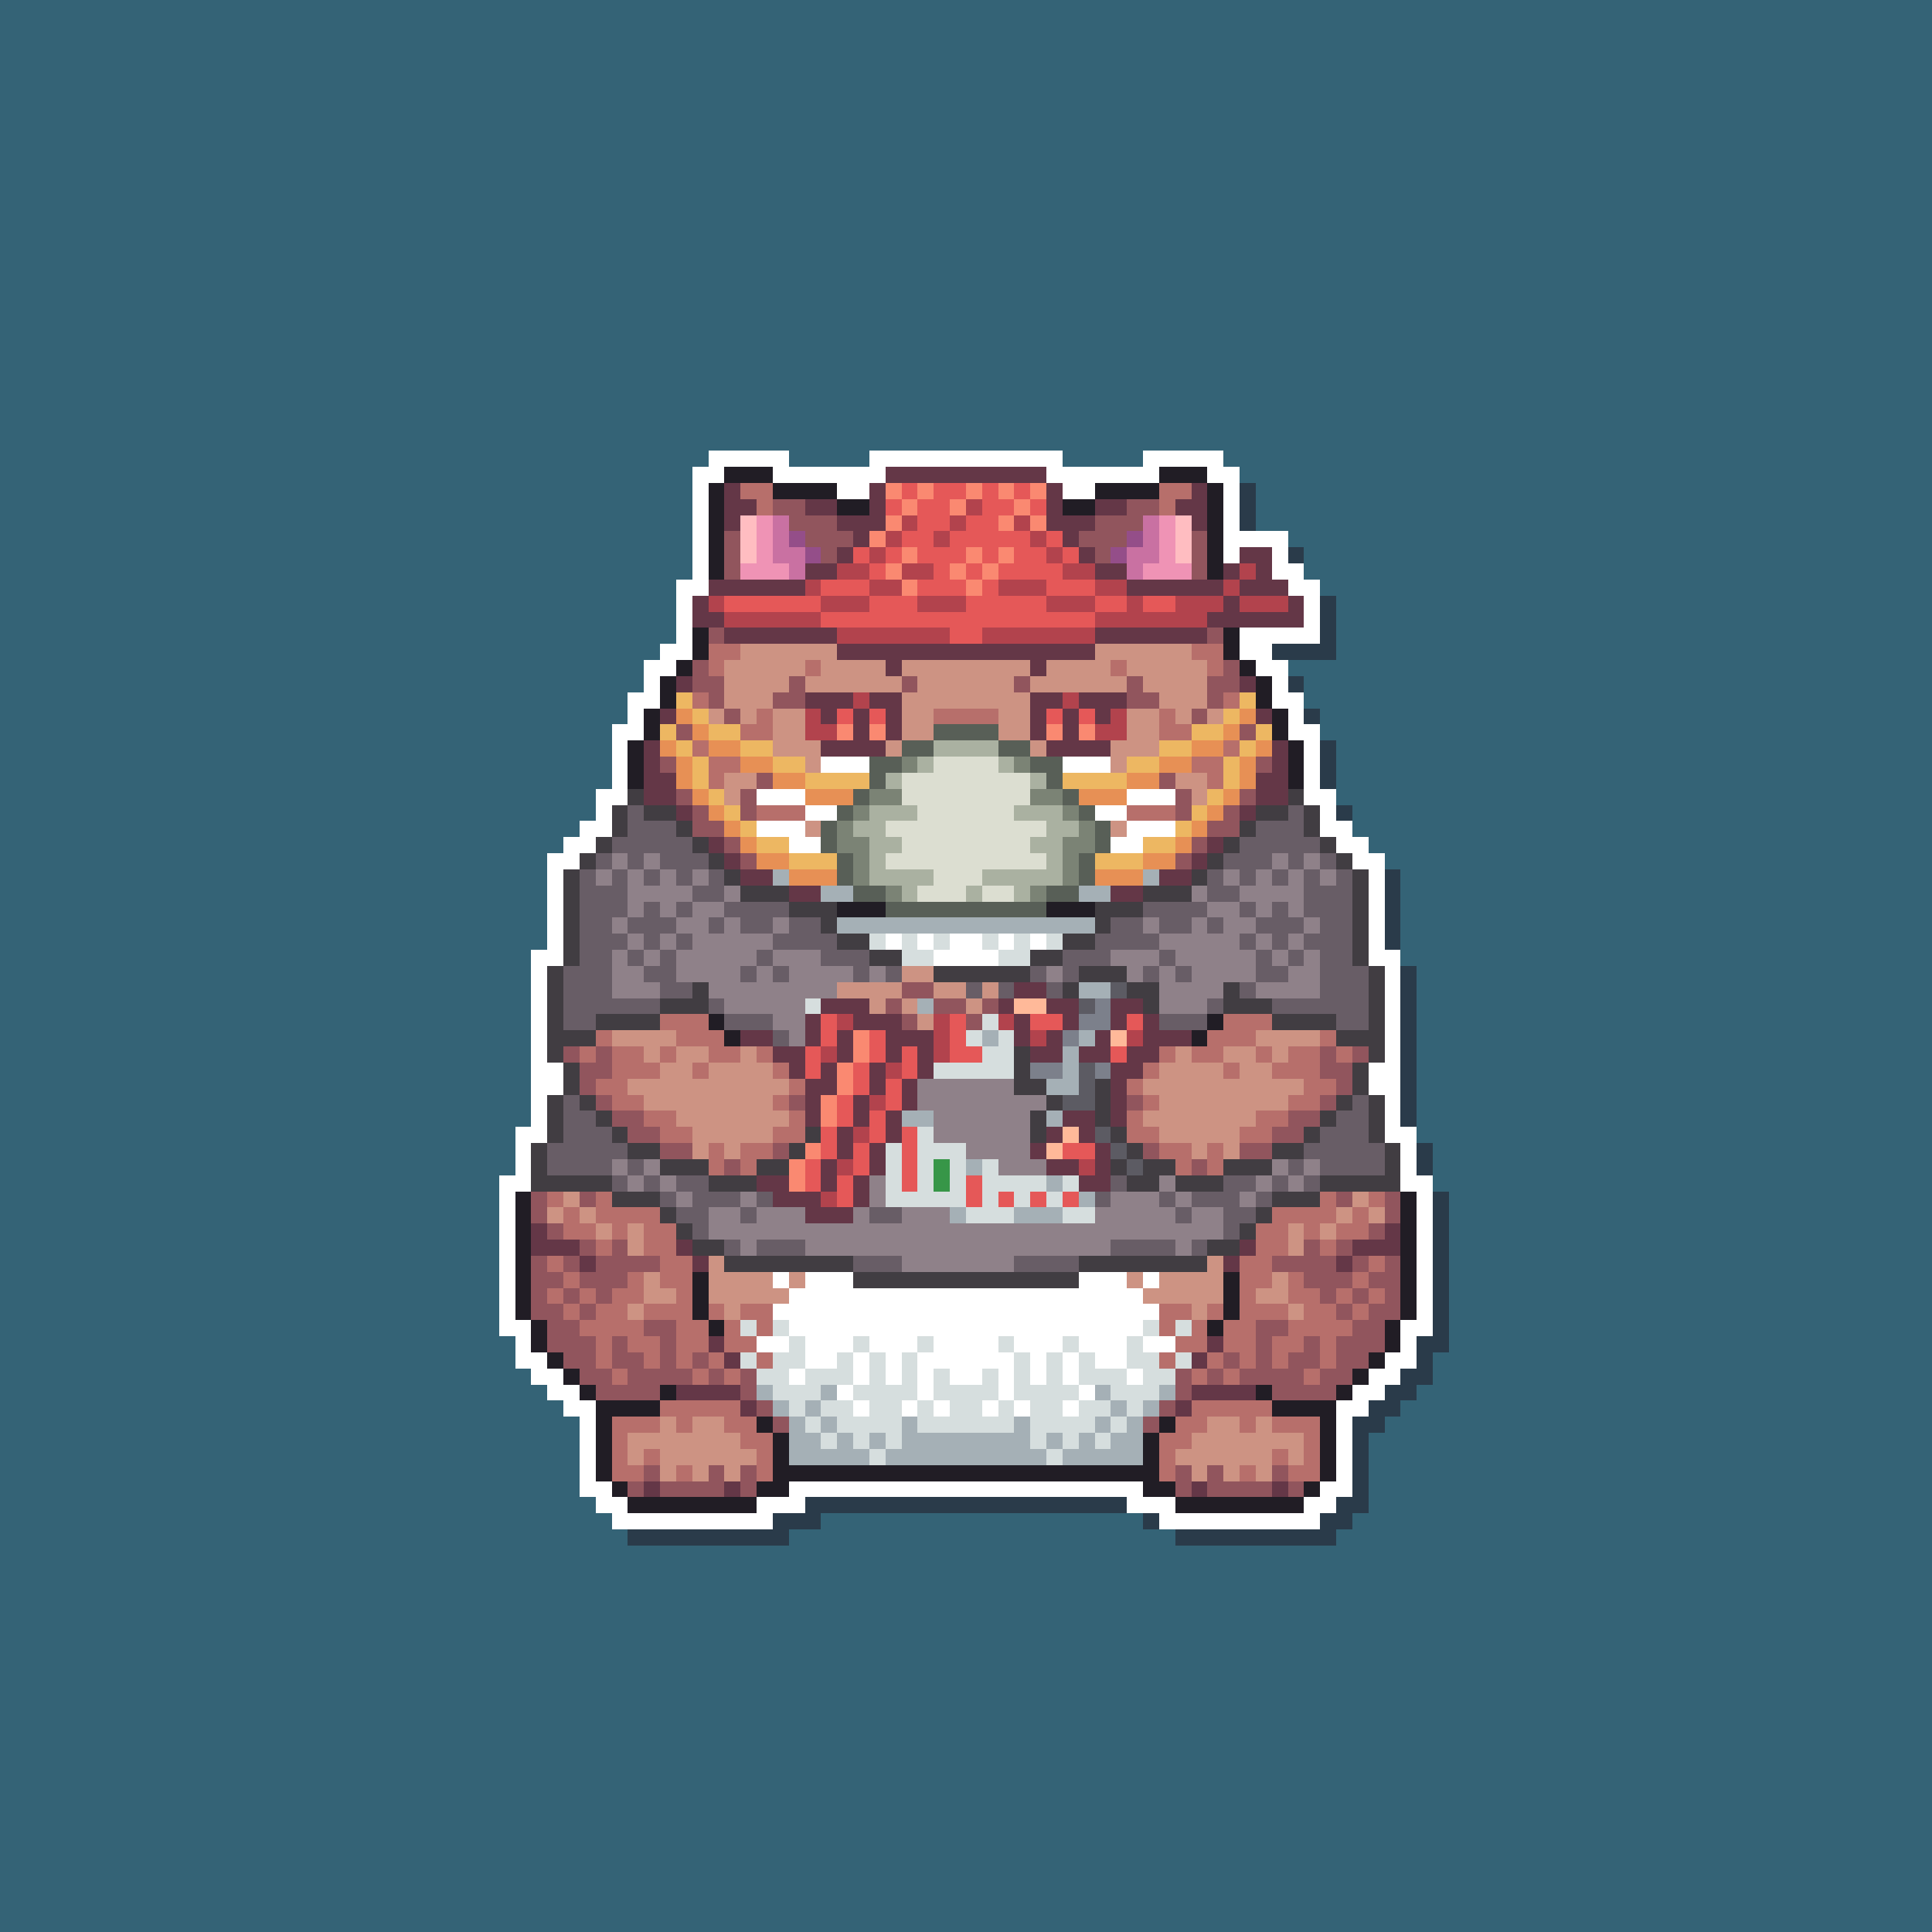 <svg xmlns="http://www.w3.org/2000/svg" shape-rendering="crispEdges" viewBox="0 -0.5 120 120" style="width:100%;height:100%;transform:translate3d(0,0,0);content-visibility:visible">
  <rect x="0" y="-0.5" width="120" height="120" fill="#333333" stroke="none"/>
  <path stroke="#346376" d="M0,0 h120 M0,1 h120 M0,2 h120 M0,3 h120 M0,4 h120 M0,5 h120 
    M0,6 h120 M0,7 h120 M0,8 h120 M0,9 h120 M0,10 h120 M0,11 h120 M0,12 h120 M0,13 h120 
    M0,14 h120 M0,15 h120 M0,16 h120 M0,17 h120 M0,18 h120 M0,19 h120 M0,20 h120 
    M0,21 h120 M0,22 h120 M0,23 h120 M0,24 h120 M0,25 h120 M0,26 h120 M0,27 h120 
    M0,28 h44 M49,28 h5 M66,28 h5 M76,28 h44 M0,29 h43 M77,29 h43 M0,30 h43 M78,30 h42 
    M0,31 h43 M78,31 h42 M0,32 h43 M78,32 h42 M0,33 h43 M80,33 h40 M0,34 h43 M81,34 h39 
    M0,35 h43 M81,35 h39 M0,36 h42 M82,36 h38 M0,37 h42 M83,37 h37 M0,38 h42 M83,38 h37 
    M0,39 h42 M83,39 h37 M0,40 h41 M83,40 h37 M0,41 h40 M80,41 h40 M0,42 h40 M81,42 h39 
    M0,43 h39 M81,43 h39 M0,44 h39 M82,44 h38 M0,45 h38 M82,45 h38 M0,46 h38 M83,46 h37 
    M0,47 h38 M83,47 h37 M0,48 h38 M83,48 h37 M0,49 h37 M83,49 h37 M0,50 h37 M84,50 h36 
    M0,51 h36 M84,51 h36 M0,52 h35 M85,52 h35 M0,53 h34 M86,53 h34 M0,54 h34 M87,54 h33 
    M0,55 h34 M87,55 h33 M0,56 h34 M87,56 h33 M0,57 h34 M87,57 h33 M0,58 h34 M87,58 h33 
    M0,59 h33 M87,59 h33 M0,60 h33 M88,60 h32 M0,61 h33 M88,61 h32 M0,62 h33 M88,62 h32 
    M0,63 h33 M88,63 h32 M0,64 h33 M88,64 h32 M0,65 h33 M88,65 h32 M0,66 h33 M88,66 h32 
    M0,67 h33 M88,67 h32 M0,68 h33 M88,68 h32 M0,69 h33 M88,69 h32 M0,70 h32 M88,70 h32 
    M0,71 h32 M89,71 h31 M0,72 h32 M89,72 h31 M0,73 h31 M89,73 h31 M0,74 h31 M90,74 h30 
    M0,75 h31 M90,75 h30 M0,76 h31 M90,76 h30 M0,77 h31 M90,77 h30 M0,78 h31 M90,78 h30 
    M0,79 h31 M90,79 h30 M0,80 h31 M90,80 h30 M0,81 h31 M90,81 h30 M0,82 h31 M90,82 h30 
    M0,83 h32 M90,83 h30 M0,84 h32 M89,84 h31 M0,85 h33 M89,85 h31 M0,86 h34 M88,86 h32 
    M0,87 h35 M87,87 h33 M0,88 h36 M86,88 h34 M0,89 h36 M85,89 h35 M0,90 h36 M85,90 h35 
    M0,91 h36 M85,91 h35 M0,92 h36 M85,92 h35 M0,93 h37 M85,93 h35 M0,94 h38 M51,94 h20 
    M84,94 h36 M0,95 h39 M49,95 h24 M83,95 h37 M0,96 h120 M0,97 h120 M0,98 h120 
    M0,99 h120 M0,100 h120 M0,101 h120 M0,102 h120 M0,103 h120 M0,104 h120 M0,105 h120 
    M0,106 h120 M0,107 h120 M0,108 h120 M0,109 h120 M0,110 h120 M0,111 h120 M0,112 h120 
    M0,113 h120 M0,114 h120 M0,115 h120 M0,116 h120 M0,117 h120 M0,118 h120 M0,119 h120"/>
  <path stroke="#ffffff" d="M44,28 h5 M54,28 h12 M71,28 h5 M43,29 h2 M48,29 h7 
    M65,29 h7 M75,29 h2 M43,30 h1 M52,30 h2 M66,30 h2 M76,30 h1 M43,31 h1 M76,31 h1 
    M43,32 h1 M76,32 h1 M43,33 h1 M76,33 h4 M43,34 h1 M76,34 h1 M79,34 h1 M43,35 h1 
    M79,35 h2 M42,36 h2 M80,36 h2 M42,37 h1 M81,37 h1 M42,38 h1 M81,38 h1 M42,39 h1 
    M77,39 h5 M41,40 h2 M77,40 h2 M40,41 h2 M78,41 h2 M40,42 h1 M79,42 h1 M39,43 h2 
    M79,43 h2 M39,44 h1 M80,44 h1 M38,45 h2 M80,45 h2 M38,46 h1 M81,46 h1 M38,47 h1 
    M51,47 h3 M66,47 h3 M81,47 h1 M38,48 h1 M81,48 h1 M37,49 h2 M47,49 h3 M70,49 h3 
    M81,49 h2 M37,50 h1 M50,50 h2 M68,50 h2 M82,50 h1 M36,51 h2 M47,51 h3 M70,51 h3 
    M82,51 h2 M35,52 h2 M49,52 h2 M69,52 h2 M83,52 h2 M34,53 h2 M84,53 h2 M34,54 h1 
    M85,54 h1 M34,55 h1 M85,55 h1 M34,56 h1 M85,56 h1 M34,57 h1 M85,57 h1 M34,58 h1 
    M55,58 h1 M57,58 h1 M59,58 h2 M62,58 h1 M64,58 h1 M85,58 h1 M33,59 h2 M58,59 h4 
    M85,59 h2 M33,60 h1 M86,60 h1 M33,61 h1 M86,61 h1 M33,62 h1 M86,62 h1 M33,63 h1 
    M86,63 h1 M33,64 h1 M86,64 h1 M33,65 h1 M86,65 h1 M33,66 h2 M85,66 h2 M33,67 h2 
    M85,67 h2 M33,68 h1 M86,68 h1 M33,69 h1 M86,69 h1 M32,70 h2 M86,70 h2 M32,71 h1 
    M87,71 h1 M32,72 h1 M87,72 h1 M31,73 h2 M87,73 h2 M31,74 h1 M88,74 h1 M31,75 h1 
    M88,75 h1 M31,76 h1 M88,76 h1 M31,77 h1 M88,77 h1 M31,78 h1 M88,78 h1 M31,79 h1 
    M48,79 h1 M50,79 h3 M67,79 h3 M71,79 h1 M88,79 h1 M31,80 h1 M49,80 h22 M88,80 h1 
    M31,81 h1 M48,81 h24 M88,81 h1 M31,82 h2 M49,82 h22 M87,82 h2 M32,83 h1 M47,83 h2 
    M50,83 h3 M54,83 h3 M58,83 h4 M63,83 h3 M67,83 h3 M71,83 h2 M87,83 h1 M32,84 h2 
    M50,84 h2 M53,84 h1 M55,84 h1 M57,84 h6 M64,84 h1 M66,84 h1 M68,84 h2 M86,84 h2 
    M33,85 h2 M49,85 h1 M53,85 h1 M55,85 h1 M57,85 h1 M59,85 h2 M62,85 h1 M64,85 h1 
    M66,85 h1 M70,85 h1 M85,85 h2 M34,86 h2 M52,86 h1 M57,86 h1 M62,86 h1 M67,86 h1 
    M84,86 h2 M35,87 h2 M53,87 h1 M56,87 h1 M58,87 h1 M61,87 h1 M63,87 h1 M66,87 h1 
    M83,87 h2 M36,88 h1 M83,88 h1 M36,89 h1 M83,89 h1 M36,90 h1 M83,90 h1 M36,91 h1 
    M83,91 h1 M36,92 h2 M49,92 h22 M82,92 h2 M37,93 h2 M47,93 h3 M70,93 h3 M81,93 h2 
    M38,94 h10 M72,94 h10"/>
  <path stroke="#211d25" d="M45,29 h3 M72,29 h3 M44,30 h1 M48,30 h4 M68,30 h4 M75,30 h1 
    M44,31 h1 M52,31 h2 M66,31 h2 M75,31 h1 M44,32 h1 M75,32 h1 M44,33 h1 M75,33 h1 
    M44,34 h1 M75,34 h1 M44,35 h1 M75,35 h1 M43,39 h1 M76,39 h1 M43,40 h1 M76,40 h1 
    M42,41 h1 M77,41 h1 M41,42 h1 M78,42 h1 M41,43 h1 M78,43 h1 M40,44 h1 M79,44 h1 
    M40,45 h1 M79,45 h1 M39,46 h1 M80,46 h1 M39,47 h1 M80,47 h1 M39,48 h1 M80,48 h1 
    M52,56 h3 M65,56 h3 M44,63 h1 M75,63 h1 M45,64 h1 M74,64 h1 M32,74 h1 M87,74 h1 
    M32,75 h1 M87,75 h1 M32,76 h1 M87,76 h1 M32,77 h1 M87,77 h1 M32,78 h1 M87,78 h1 
    M32,79 h1 M43,79 h1 M76,79 h1 M87,79 h1 M32,80 h1 M43,80 h1 M76,80 h1 M87,80 h1 
    M32,81 h1 M43,81 h1 M76,81 h1 M87,81 h1 M33,82 h1 M44,82 h1 M75,82 h1 M86,82 h1 
    M33,83 h1 M86,83 h1 M34,84 h1 M85,84 h1 M35,85 h1 M84,85 h1 M36,86 h1 M41,86 h1 
    M78,86 h1 M83,86 h1 M37,87 h4 M79,87 h4 M37,88 h1 M47,88 h1 M72,88 h1 M82,88 h1 
    M37,89 h1 M48,89 h1 M71,89 h1 M82,89 h1 M37,90 h1 M48,90 h1 M71,90 h1 M82,90 h1 
    M37,91 h1 M48,91 h24 M82,91 h1 M38,92 h1 M47,92 h2 M71,92 h2 M81,92 h1 M39,93 h8 
    M73,93 h8"/>
  <path stroke="#643747" d="M55,29 h10 M45,30 h1 M54,30 h1 M65,30 h1 M74,30 h1 
    M45,31 h2 M50,31 h2 M54,31 h1 M65,31 h1 M68,31 h2 M73,31 h2 M45,32 h1 M52,32 h3 
    M65,32 h3 M74,32 h1 M53,33 h1 M66,33 h1 M52,34 h1 M67,34 h1 M77,34 h2 M50,35 h2 
    M68,35 h2 M76,35 h1 M78,35 h1 M44,36 h6 M70,36 h6 M77,36 h3 M43,37 h1 M76,37 h1 
    M80,37 h1 M43,38 h2 M75,38 h6 M45,39 h7 M68,39 h7 M52,40 h16 M55,41 h1 M64,41 h1 
    M42,42 h1 M77,42 h1 M50,43 h3 M54,43 h2 M64,43 h2 M67,43 h3 M41,44 h1 M51,44 h1 
    M53,44 h1 M55,44 h1 M64,44 h1 M66,44 h1 M68,44 h1 M78,44 h1 M53,45 h1 M55,45 h1 
    M64,45 h1 M66,45 h1 M40,46 h1 M51,46 h4 M65,46 h4 M79,46 h1 M40,47 h1 M79,47 h1 
    M40,48 h2 M78,48 h2 M40,49 h2 M78,49 h2 M42,50 h1 M77,50 h1 M44,52 h1 M75,52 h1 
    M45,53 h1 M74,53 h1 M46,54 h2 M72,54 h2 M49,55 h2 M69,55 h2 M63,61 h2 M51,62 h3 
    M62,62 h1 M65,62 h2 M69,62 h2 M50,63 h1 M53,63 h3 M63,63 h1 M66,63 h1 M69,63 h1 
    M71,63 h1 M46,64 h2 M50,64 h1 M52,64 h1 M55,64 h3 M63,64 h1 M65,64 h1 M68,64 h1 
    M71,64 h3 M48,65 h2 M52,65 h1 M55,65 h1 M57,65 h1 M64,65 h2 M67,65 h2 M70,65 h2 
    M49,66 h1 M51,66 h1 M54,66 h1 M57,66 h1 M69,66 h2 M50,67 h2 M54,67 h1 M56,67 h1 
    M69,67 h1 M50,68 h1 M53,68 h1 M56,68 h1 M69,68 h1 M50,69 h1 M53,69 h1 M55,69 h1 
    M66,69 h2 M69,69 h1 M52,70 h1 M55,70 h1 M65,70 h1 M67,70 h1 M52,71 h1 M54,71 h1 
    M64,71 h1 M68,71 h1 M51,72 h1 M54,72 h1 M65,72 h2 M68,72 h1 M47,73 h2 M51,73 h1 
    M53,73 h1 M67,73 h2 M48,74 h3 M53,74 h1 M50,75 h3 M33,76 h1 M86,76 h1 M33,77 h3 
    M42,77 h1 M77,77 h1 M84,77 h3 M36,78 h1 M43,78 h1 M76,78 h1 M83,78 h1 M44,83 h1 
    M75,83 h1 M45,84 h1 M74,84 h1 M42,86 h4 M74,86 h4 M46,87 h1 M73,87 h1 M40,92 h1 
    M45,92 h1 M74,92 h1 M79,92 h1"/>
  <path stroke="#b76f6b" d="M46,30 h2 M72,30 h2 M47,31 h1 M72,31 h1 M44,40 h2 M74,40 h2 
    M44,41 h1 M50,41 h1 M69,41 h1 M75,41 h1 M43,43 h1 M76,43 h1 M47,44 h1 M58,44 h4 
    M72,44 h1 M46,45 h2 M72,45 h2 M43,46 h1 M76,46 h1 M44,47 h2 M74,47 h2 M44,48 h1 
    M75,48 h1 M47,50 h3 M70,50 h3 M41,63 h3 M76,63 h3 M37,64 h1 M42,64 h3 M75,64 h3 
    M82,64 h1 M36,65 h1 M38,65 h2 M41,65 h1 M44,65 h2 M47,65 h1 M72,65 h1 M74,65 h2 
    M78,65 h1 M80,65 h2 M83,65 h1 M38,66 h3 M43,66 h1 M48,66 h1 M71,66 h1 M76,66 h1 
    M79,66 h3 M37,67 h2 M49,67 h1 M70,67 h1 M81,67 h2 M38,68 h2 M48,68 h1 M71,68 h1 
    M80,68 h2 M40,69 h2 M49,69 h1 M70,69 h1 M78,69 h2 M41,70 h2 M48,70 h2 M70,70 h2 
    M77,70 h2 M44,71 h1 M46,71 h2 M72,71 h2 M75,71 h1 M44,72 h1 M46,72 h1 M73,72 h1 
    M75,72 h1 M34,74 h1 M37,74 h1 M82,74 h1 M85,74 h1 M35,75 h1 M37,75 h4 M79,75 h4 
    M84,75 h1 M35,76 h2 M38,76 h1 M40,76 h2 M78,76 h2 M81,76 h1 M83,76 h2 M37,77 h1 
    M40,77 h2 M78,77 h2 M82,77 h1 M34,78 h1 M41,78 h2 M77,78 h2 M85,78 h1 M35,79 h1 
    M39,79 h1 M41,79 h2 M77,79 h2 M80,79 h1 M84,79 h1 M34,80 h1 M36,80 h1 M38,80 h2 
    M42,80 h1 M77,80 h1 M80,80 h2 M83,80 h1 M85,80 h1 M35,81 h1 M37,81 h2 M40,81 h3 
    M44,81 h1 M46,81 h2 M72,81 h2 M75,81 h1 M77,81 h3 M81,81 h2 M84,81 h1 M36,82 h4 
    M42,82 h2 M45,82 h1 M47,82 h1 M72,82 h1 M74,82 h1 M76,82 h2 M80,82 h4 M37,83 h1 
    M39,83 h2 M42,83 h2 M45,83 h2 M73,83 h2 M76,83 h2 M79,83 h2 M82,83 h1 M37,84 h1 
    M40,84 h1 M42,84 h1 M44,84 h1 M47,84 h1 M72,84 h1 M75,84 h1 M77,84 h1 M79,84 h1 
    M82,84 h1 M38,85 h1 M43,85 h1 M45,85 h1 M74,85 h1 M76,85 h1 M81,85 h1 M41,87 h5 
    M74,87 h5 M38,88 h3 M42,88 h1 M45,88 h2 M73,88 h2 M77,88 h1 M79,88 h3 M38,89 h1 
    M46,89 h2 M72,89 h2 M81,89 h1 M38,90 h1 M40,90 h1 M47,90 h1 M72,90 h1 M79,90 h1 
    M81,90 h1 M38,91 h2 M42,91 h1 M47,91 h1 M72,91 h1 M77,91 h1 M80,91 h2"/>
  <path stroke="#fa8971" d="M55,30 h1 M57,30 h1 M60,30 h1 M62,30 h1 M64,30 h1 M56,31 h1 
    M59,31 h1 M63,31 h1 M55,32 h1 M62,32 h1 M64,32 h1 M54,33 h1 M56,34 h1 M60,34 h1 
    M62,34 h1 M55,35 h1 M59,35 h1 M61,35 h1 M56,36 h1 M60,36 h1 M52,45 h1 M54,45 h1 
    M65,45 h1 M67,45 h1 M53,64 h1 M53,65 h1 M52,66 h1 M52,67 h1 M51,68 h1 M51,69 h1 
    M50,71 h1 M49,72 h1 M49,73 h1"/>
  <path stroke="#e55858" d="M56,30 h1 M58,30 h2 M61,30 h1 M63,30 h1 M55,31 h1 M57,31 h2 
    M61,31 h2 M64,31 h1 M57,32 h2 M60,32 h2 M56,33 h2 M59,33 h5 M65,33 h1 M53,34 h1 
    M55,34 h1 M57,34 h3 M61,34 h1 M63,34 h2 M66,34 h1 M54,35 h1 M58,35 h1 M60,35 h1 
    M62,35 h4 M51,36 h3 M57,36 h3 M61,36 h1 M65,36 h3 M45,37 h6 M54,37 h3 M60,37 h5 
    M68,37 h2 M71,37 h2 M51,38 h17 M59,39 h2 M52,44 h1 M54,44 h1 M65,44 h1 M67,44 h1 
    M51,63 h1 M59,63 h1 M64,63 h2 M70,63 h1 M51,64 h1 M54,64 h1 M59,64 h1 M50,65 h1 
    M54,65 h1 M56,65 h1 M59,65 h2 M69,65 h1 M50,66 h1 M53,66 h1 M56,66 h1 M53,67 h1 
    M55,67 h1 M52,68 h1 M55,68 h1 M52,69 h1 M54,69 h1 M51,70 h1 M54,70 h1 M56,70 h1 
    M51,71 h1 M53,71 h1 M56,71 h1 M66,71 h2 M50,72 h1 M53,72 h1 M56,72 h1 M50,73 h1 
    M52,73 h1 M56,73 h1 M60,73 h1 M52,74 h1 M60,74 h1 M62,74 h1 M64,74 h1 M66,74 h1"/>
  <path stroke="#2a3b4a" d="M77,30 h1 M77,31 h1 M77,32 h1 M80,34 h1 M82,37 h1 M82,38 h1 
    M82,39 h1 M79,40 h4 M80,42 h1 M81,44 h1 M82,46 h1 M82,47 h1 M82,48 h1 M83,50 h1 
    M86,54 h1 M86,55 h1 M86,56 h1 M86,57 h1 M86,58 h1 M87,60 h1 M87,61 h1 M87,62 h1 
    M87,63 h1 M87,64 h1 M87,65 h1 M87,66 h1 M87,67 h1 M87,68 h1 M87,69 h1 M88,71 h1 
    M88,72 h1 M89,74 h1 M89,75 h1 M89,76 h1 M89,77 h1 M89,78 h1 M89,79 h1 M89,80 h1 
    M89,81 h1 M89,82 h1 M88,83 h2 M88,84 h1 M87,85 h2 M86,86 h2 M85,87 h2 M84,88 h2 
    M84,89 h1 M84,90 h1 M84,91 h1 M84,92 h1 M50,93 h20 M83,93 h2 M48,94 h3 M71,94 h1 
    M82,94 h2 M39,95 h10 M73,95 h10"/>
  <path stroke="#91555d" d="M48,31 h2 M70,31 h2 M49,32 h3 M68,32 h3 M45,33 h1 M50,33 h3 
    M67,33 h3 M74,33 h1 M45,34 h1 M51,34 h1 M68,34 h1 M74,34 h1 M45,35 h1 M74,35 h1 
    M44,39 h1 M75,39 h1 M43,41 h1 M76,41 h1 M43,42 h2 M49,42 h1 M56,42 h1 M63,42 h1 
    M70,42 h1 M75,42 h2 M44,43 h1 M48,43 h2 M70,43 h2 M75,43 h1 M45,44 h1 M74,44 h1 
    M42,45 h1 M77,45 h1 M41,47 h1 M78,47 h1 M47,48 h1 M72,48 h1 M42,49 h1 M46,49 h1 
    M73,49 h1 M77,49 h1 M43,50 h1 M46,50 h1 M73,50 h1 M76,50 h1 M43,51 h2 M75,51 h2 
    M45,52 h1 M74,52 h1 M46,53 h1 M73,53 h1 M56,61 h2 M55,62 h1 M58,62 h2 M61,62 h1 
    M56,63 h1 M60,63 h1 M35,65 h1 M37,65 h1 M82,65 h1 M84,65 h1 M36,66 h2 M82,66 h2 
    M36,67 h1 M83,67 h1 M37,68 h1 M49,68 h1 M70,68 h1 M82,68 h1 M38,69 h2 M80,69 h2 
    M39,70 h2 M79,70 h2 M41,71 h2 M48,71 h1 M71,71 h1 M77,71 h2 M45,72 h1 M74,72 h1 
    M33,74 h1 M36,74 h1 M83,74 h1 M86,74 h1 M33,75 h1 M86,75 h1 M34,76 h1 M85,76 h1 
    M36,77 h1 M38,77 h1 M81,77 h1 M83,77 h1 M33,78 h1 M35,78 h1 M37,78 h4 M79,78 h4 
    M84,78 h1 M86,78 h1 M33,79 h2 M36,79 h3 M81,79 h3 M85,79 h2 M33,80 h1 M35,80 h1 
    M37,80 h1 M82,80 h1 M84,80 h1 M86,80 h1 M33,81 h2 M36,81 h1 M83,81 h1 M85,81 h2 
    M34,82 h2 M40,82 h2 M78,82 h2 M84,82 h2 M34,83 h3 M38,83 h1 M41,83 h1 M78,83 h1 
    M81,83 h1 M83,83 h3 M35,84 h2 M38,84 h2 M41,84 h1 M43,84 h1 M76,84 h1 M78,84 h1 
    M80,84 h2 M83,84 h2 M36,85 h2 M39,85 h4 M44,85 h1 M46,85 h1 M73,85 h1 M75,85 h1 
    M77,85 h4 M82,85 h2 M37,86 h4 M46,86 h1 M73,86 h1 M79,86 h4 M47,87 h1 M72,87 h1 
    M48,88 h1 M71,88 h1 M40,91 h1 M44,91 h1 M46,91 h1 M73,91 h1 M75,91 h1 M79,91 h1 
    M39,92 h1 M41,92 h4 M46,92 h1 M73,92 h1 M75,92 h4 M80,92 h1"/>
  <path stroke="#b2434d" d="M60,31 h1 M56,32 h1 M59,32 h1 M63,32 h1 M55,33 h1 M58,33 h1 
    M64,33 h1 M54,34 h1 M65,34 h1 M52,35 h2 M56,35 h2 M66,35 h2 M77,35 h1 M50,36 h1 
    M54,36 h2 M62,36 h3 M68,36 h2 M76,36 h1 M44,37 h1 M51,37 h3 M57,37 h3 M65,37 h3 
    M70,37 h1 M73,37 h3 M77,37 h3 M45,38 h6 M68,38 h7 M52,39 h7 M61,39 h7 M53,43 h1 
    M66,43 h1 M50,44 h1 M69,44 h1 M50,45 h2 M68,45 h2 M52,63 h1 M58,63 h1 M62,63 h1 
    M58,64 h1 M64,64 h1 M70,64 h1 M51,65 h1 M58,65 h1 M55,66 h1 M54,68 h1 M53,70 h1 
    M52,72 h1 M67,72 h1 M51,74 h1"/>
  <path stroke="#ffbdc1" d="M46,32 h1 M73,32 h1 M46,33 h1 M73,33 h1 M46,34 h1 M73,34 h1"/>
  <path stroke="#ef93b5" d="M47,32 h1 M72,32 h1 M47,33 h1 M72,33 h1 M47,34 h1 M72,34 h1 
    M46,35 h3 M71,35 h3"/>
  <path stroke="#c971a2" d="M48,32 h1 M71,32 h1 M48,33 h1 M71,33 h1 M48,34 h2 M70,34 h2 
    M49,35 h1 M70,35 h1"/>
  <path stroke="#944e89" d="M49,33 h1 M70,33 h1 M50,34 h1 M69,34 h1"/>
  <path stroke="#cd9383" d="M46,40 h6 M68,40 h6 M45,41 h5 M51,41 h4 M56,41 h8 M65,41 h4 
    M70,41 h5 M45,42 h4 M50,42 h6 M57,42 h6 M64,42 h6 M71,42 h4 M45,43 h3 M56,43 h8 
    M72,43 h3 M44,44 h1 M46,44 h1 M48,44 h2 M56,44 h2 M62,44 h2 M70,44 h2 M73,44 h1 
    M75,44 h1 M48,45 h2 M56,45 h2 M62,45 h2 M70,45 h2 M48,46 h3 M55,46 h1 M64,46 h1 
    M69,46 h3 M50,47 h1 M69,47 h1 M45,48 h2 M73,48 h2 M45,49 h1 M74,49 h1 M50,51 h1 
    M69,51 h1 M56,60 h2 M52,61 h4 M58,61 h2 M61,61 h1 M54,62 h1 M56,62 h1 M60,62 h1 
    M57,63 h1 M38,64 h4 M78,64 h4 M40,65 h1 M42,65 h2 M46,65 h1 M73,65 h1 M76,65 h2 
    M79,65 h1 M41,66 h2 M44,66 h4 M72,66 h4 M77,66 h2 M39,67 h10 M71,67 h10 M40,68 h8 
    M72,68 h8 M42,69 h7 M71,69 h7 M43,70 h5 M72,70 h5 M43,71 h1 M45,71 h1 M74,71 h1 
    M76,71 h1 M35,74 h1 M84,74 h1 M34,75 h1 M36,75 h1 M83,75 h1 M85,75 h1 M37,76 h1 
    M39,76 h1 M80,76 h1 M82,76 h1 M39,77 h1 M80,77 h1 M44,78 h1 M75,78 h1 M40,79 h1 
    M44,79 h4 M49,79 h1 M70,79 h1 M72,79 h4 M79,79 h1 M40,80 h2 M44,80 h5 M71,80 h5 
    M78,80 h2 M39,81 h1 M45,81 h1 M74,81 h1 M80,81 h1 M41,88 h1 M43,88 h2 M75,88 h2 
    M78,88 h1 M39,89 h7 M74,89 h7 M39,90 h1 M41,90 h6 M73,90 h6 M80,90 h1 M41,91 h1 
    M43,91 h1 M45,91 h1 M74,91 h1 M76,91 h1 M78,91 h1"/>
  <path stroke="#edb762" d="M42,43 h1 M77,43 h1 M43,44 h1 M76,44 h1 M41,45 h1 M44,45 h2 
    M74,45 h2 M78,45 h1 M42,46 h1 M46,46 h2 M72,46 h2 M77,46 h1 M43,47 h1 M48,47 h2 
    M70,47 h2 M76,47 h1 M43,48 h1 M50,48 h4 M66,48 h4 M76,48 h1 M44,49 h1 M75,49 h1 
    M45,50 h1 M74,50 h1 M46,51 h1 M73,51 h1 M47,52 h2 M71,52 h2 M49,53 h3 M68,53 h3"/>
  <path stroke="#e79055" d="M42,44 h1 M77,44 h1 M43,45 h1 M76,45 h1 M41,46 h1 M44,46 h2 
    M74,46 h2 M78,46 h1 M42,47 h1 M46,47 h2 M72,47 h2 M77,47 h1 M42,48 h1 M48,48 h2 
    M70,48 h2 M77,48 h1 M43,49 h1 M50,49 h3 M67,49 h3 M76,49 h1 M44,50 h1 M75,50 h1 
    M45,51 h1 M74,51 h1 M46,52 h1 M73,52 h1 M47,53 h2 M71,53 h2 M49,54 h3 M68,54 h3"/>
  <path stroke="#585f57" d="M58,45 h4 M56,46 h2 M62,46 h2 M54,47 h2 M64,47 h2 M54,48 h1 
    M65,48 h1 M53,49 h1 M66,49 h1 M52,50 h1 M67,50 h1 M51,51 h1 M68,51 h1 M51,52 h1 
    M68,52 h1 M52,53 h1 M67,53 h1 M52,54 h1 M67,54 h1 M53,55 h2 M65,55 h2 M55,56 h10"/>
  <path stroke="#aab1a1" d="M58,46 h4 M57,47 h1 M62,47 h1 M55,48 h1 M64,48 h1 M54,50 h3 
    M63,50 h3 M53,51 h2 M65,51 h2 M54,52 h2 M64,52 h2 M54,53 h1 M65,53 h1 M54,54 h4 
    M61,54 h5 M56,55 h1 M60,55 h1 M63,55 h1"/>
  <path stroke="#7b8375" d="M56,47 h1 M63,47 h1 M54,49 h2 M64,49 h2 M53,50 h1 M66,50 h1 
    M52,51 h1 M67,51 h1 M52,52 h2 M66,52 h2 M53,53 h1 M66,53 h1 M53,54 h1 M66,54 h1 
    M55,55 h1 M64,55 h1"/>
  <path stroke="#dcded1" d="M58,47 h4 M56,48 h8 M56,49 h8 M57,50 h6 M55,51 h10 
    M56,52 h8 M55,53 h10 M58,54 h3 M57,55 h3 M61,55 h2"/>
  <path stroke="#413d42" d="M39,49 h1 M80,49 h1 M38,50 h1 M40,50 h2 M78,50 h2 M81,50 h1 
    M38,51 h1 M42,51 h1 M77,51 h1 M81,51 h1 M37,52 h1 M43,52 h1 M76,52 h1 M82,52 h1 
    M36,53 h1 M44,53 h1 M75,53 h1 M83,53 h1 M35,54 h1 M45,54 h1 M74,54 h1 M84,54 h1 
    M35,55 h1 M46,55 h3 M71,55 h3 M84,55 h1 M35,56 h1 M49,56 h3 M68,56 h3 M84,56 h1 
    M35,57 h1 M51,57 h1 M68,57 h1 M84,57 h1 M35,58 h1 M52,58 h2 M66,58 h2 M84,58 h1 
    M35,59 h1 M54,59 h2 M64,59 h2 M84,59 h1 M34,60 h1 M58,60 h6 M67,60 h3 M85,60 h1 
    M34,61 h1 M43,61 h1 M66,61 h1 M70,61 h2 M76,61 h1 M85,61 h1 M34,62 h1 M41,62 h3 
    M71,62 h1 M76,62 h3 M85,62 h1 M34,63 h1 M37,63 h4 M79,63 h4 M85,63 h1 M34,64 h3 
    M83,64 h3 M34,65 h1 M63,65 h1 M85,65 h1 M35,66 h1 M63,66 h1 M84,66 h1 M35,67 h1 
    M63,67 h2 M68,67 h1 M84,67 h1 M34,68 h1 M36,68 h1 M65,68 h1 M68,68 h1 M83,68 h1 
    M85,68 h1 M34,69 h1 M37,69 h1 M64,69 h1 M68,69 h1 M82,69 h1 M85,69 h1 M34,70 h1 
    M38,70 h1 M50,70 h1 M64,70 h1 M69,70 h1 M81,70 h1 M85,70 h1 M33,71 h1 M39,71 h2 
    M49,71 h1 M70,71 h1 M79,71 h2 M86,71 h1 M33,72 h1 M41,72 h3 M47,72 h2 M69,72 h1 
    M71,72 h2 M76,72 h3 M86,72 h1 M33,73 h5 M44,73 h3 M70,73 h2 M73,73 h3 M82,73 h5 
    M38,74 h3 M79,74 h3 M41,75 h1 M78,75 h1 M42,76 h1 M77,76 h1 M43,77 h2 M75,77 h2 
    M45,78 h8 M67,78 h8 M53,79 h14"/>
  <path stroke="#685d66" d="M39,50 h1 M80,50 h1 M39,51 h3 M78,51 h3 M38,52 h5 M77,52 h5 
    M37,53 h1 M39,53 h1 M41,53 h3 M76,53 h3 M80,53 h1 M82,53 h1 M36,54 h1 M38,54 h1 
    M40,54 h1 M42,54 h1 M44,54 h1 M75,54 h1 M77,54 h1 M79,54 h1 M81,54 h1 M83,54 h1 
    M36,55 h3 M43,55 h2 M75,55 h2 M81,55 h3 M36,56 h3 M40,56 h1 M42,56 h1 M45,56 h4 
    M71,56 h4 M77,56 h1 M79,56 h1 M81,56 h3 M36,57 h2 M39,57 h3 M44,57 h1 M46,57 h2 
    M49,57 h2 M69,57 h2 M72,57 h2 M75,57 h1 M78,57 h3 M82,57 h2 M36,58 h3 M40,58 h1 
    M42,58 h1 M48,58 h4 M68,58 h4 M77,58 h1 M79,58 h1 M81,58 h3 M36,59 h2 M39,59 h1 
    M41,59 h1 M47,59 h1 M51,59 h3 M66,59 h3 M72,59 h1 M78,59 h1 M80,59 h1 M82,59 h2 
    M35,60 h3 M40,60 h2 M46,60 h1 M48,60 h1 M53,60 h1 M55,60 h1 M64,60 h1 M66,60 h1 
    M71,60 h1 M73,60 h1 M78,60 h2 M82,60 h3 M35,61 h3 M41,61 h2 M60,61 h1 M62,61 h1 
    M65,61 h1 M77,61 h1 M82,61 h3 M35,62 h6 M44,62 h1 M75,62 h1 M79,62 h6 M35,63 h2 
    M45,63 h3 M72,63 h3 M83,63 h2 M48,64 h1 M35,68 h1 M84,68 h1 M35,69 h2 M83,69 h2 
    M35,70 h3 M82,70 h3 M34,71 h5 M81,71 h5 M34,72 h4 M39,72 h1 M80,72 h1 M82,72 h4 
    M38,73 h1 M40,73 h1 M42,73 h2 M69,73 h1 M76,73 h2 M79,73 h1 M81,73 h1 M41,74 h1 
    M43,74 h3 M47,74 h1 M68,74 h1 M72,74 h1 M74,74 h3 M78,74 h1 M42,75 h2 M46,75 h1 
    M54,75 h2 M73,75 h1 M76,75 h2 M43,76 h1 M76,76 h1 M45,77 h1 M47,77 h3 M69,77 h4 
    M74,77 h1 M53,78 h3 M63,78 h4"/>
  <path stroke="#8f8189" d="M38,53 h1 M40,53 h1 M79,53 h1 M81,53 h1 M37,54 h1 M39,54 h1 
    M41,54 h1 M43,54 h1 M76,54 h1 M78,54 h1 M80,54 h1 M82,54 h1 M39,55 h4 M45,55 h1 
    M74,55 h1 M77,55 h4 M39,56 h1 M41,56 h1 M43,56 h2 M75,56 h2 M78,56 h1 M80,56 h1 
    M38,57 h1 M42,57 h2 M45,57 h1 M48,57 h1 M71,57 h1 M74,57 h1 M76,57 h2 M81,57 h1 
    M39,58 h1 M41,58 h1 M43,58 h5 M72,58 h5 M78,58 h1 M80,58 h1 M38,59 h1 M40,59 h1 
    M42,59 h5 M48,59 h3 M69,59 h3 M73,59 h5 M79,59 h1 M81,59 h1 M38,60 h2 M42,60 h4 
    M47,60 h1 M49,60 h4 M54,60 h1 M65,60 h1 M70,60 h1 M72,60 h1 M74,60 h4 M80,60 h2 
    M38,61 h3 M44,61 h8 M72,61 h4 M78,61 h4 M45,62 h5 M72,62 h3 M48,63 h2 M49,64 h1 
    M57,67 h6 M57,68 h8 M58,69 h6 M58,70 h6 M60,71 h4 M38,72 h1 M40,72 h1 M62,72 h3 
    M79,72 h1 M81,72 h1 M39,73 h1 M41,73 h1 M54,73 h1 M72,73 h1 M78,73 h1 M80,73 h1 
    M42,74 h1 M46,74 h1 M54,74 h1 M69,74 h3 M73,74 h1 M77,74 h1 M44,75 h2 M47,75 h3 
    M53,75 h1 M56,75 h3 M68,75 h5 M74,75 h2 M44,76 h32 M46,77 h1 M50,77 h19 M73,77 h1 
    M56,78 h7"/>
  <path stroke="#a5b0b6" d="M48,54 h1 M71,54 h1 M51,55 h2 M67,55 h2 M52,57 h16 
    M67,61 h2 M57,62 h1 M61,64 h1 M67,64 h1 M66,65 h1 M66,66 h1 M65,67 h2 M56,69 h2 
    M65,69 h1 M60,72 h1 M65,73 h1 M67,74 h1 M59,75 h1 M63,75 h3 M47,86 h1 M51,86 h1 
    M68,86 h1 M72,86 h1 M48,87 h1 M50,87 h1 M69,87 h1 M71,87 h1 M49,88 h1 M51,88 h1 
    M56,88 h1 M63,88 h1 M68,88 h1 M70,88 h1 M49,89 h2 M52,89 h1 M54,89 h1 M56,89 h8 
    M65,89 h1 M67,89 h1 M69,89 h2 M49,90 h5 M55,90 h10 M66,90 h5"/>
  <path stroke="#d6dede" d="M54,58 h1 M56,58 h1 M58,58 h1 M61,58 h1 M63,58 h1 M65,58 h1 
    M56,59 h2 M62,59 h2 M50,62 h1 M61,63 h1 M60,64 h1 M62,64 h1 M61,65 h2 M58,66 h5 
    M57,70 h1 M55,71 h1 M57,71 h3 M55,72 h1 M57,72 h1 M59,72 h1 M61,72 h1 M55,73 h1 
    M57,73 h1 M59,73 h1 M61,73 h4 M66,73 h1 M55,74 h5 M61,74 h1 M63,74 h1 M65,74 h1 
    M60,75 h3 M66,75 h2 M46,82 h1 M48,82 h1 M71,82 h1 M73,82 h1 M49,83 h1 M53,83 h1 
    M57,83 h1 M62,83 h1 M66,83 h1 M70,83 h1 M46,84 h1 M48,84 h2 M52,84 h1 M54,84 h1 
    M56,84 h1 M63,84 h1 M65,84 h1 M67,84 h1 M70,84 h2 M73,84 h1 M47,85 h2 M50,85 h3 
    M54,85 h1 M56,85 h1 M58,85 h1 M61,85 h1 M63,85 h1 M65,85 h1 M67,85 h3 M71,85 h2 
    M48,86 h3 M53,86 h4 M58,86 h4 M63,86 h4 M69,86 h3 M49,87 h1 M51,87 h2 M54,87 h2 
    M57,87 h1 M59,87 h2 M62,87 h1 M64,87 h2 M67,87 h2 M70,87 h1 M50,88 h1 M52,88 h4 
    M57,88 h6 M64,88 h4 M69,88 h1 M51,89 h1 M53,89 h1 M55,89 h1 M64,89 h1 M66,89 h1 
    M68,89 h1 M54,90 h1 M65,90 h1"/>
  <path stroke="#5c5b63" d="M69,61 h1 M67,62 h1 M67,66 h1 M67,67 h1 M66,68 h2 M68,70 h1 
    M69,71 h1 M70,72 h1"/>
  <path stroke="#ffb999" d="M63,62 h2 M69,64 h1 M66,70 h1 M65,71 h1"/>
  <path stroke="#7c808b" d="M68,62 h1 M67,63 h2 M66,64 h1 M64,66 h2 M68,66 h1"/>
  <path stroke="#379648" d="M58,72 h1 M58,73 h1"/>
</svg>
